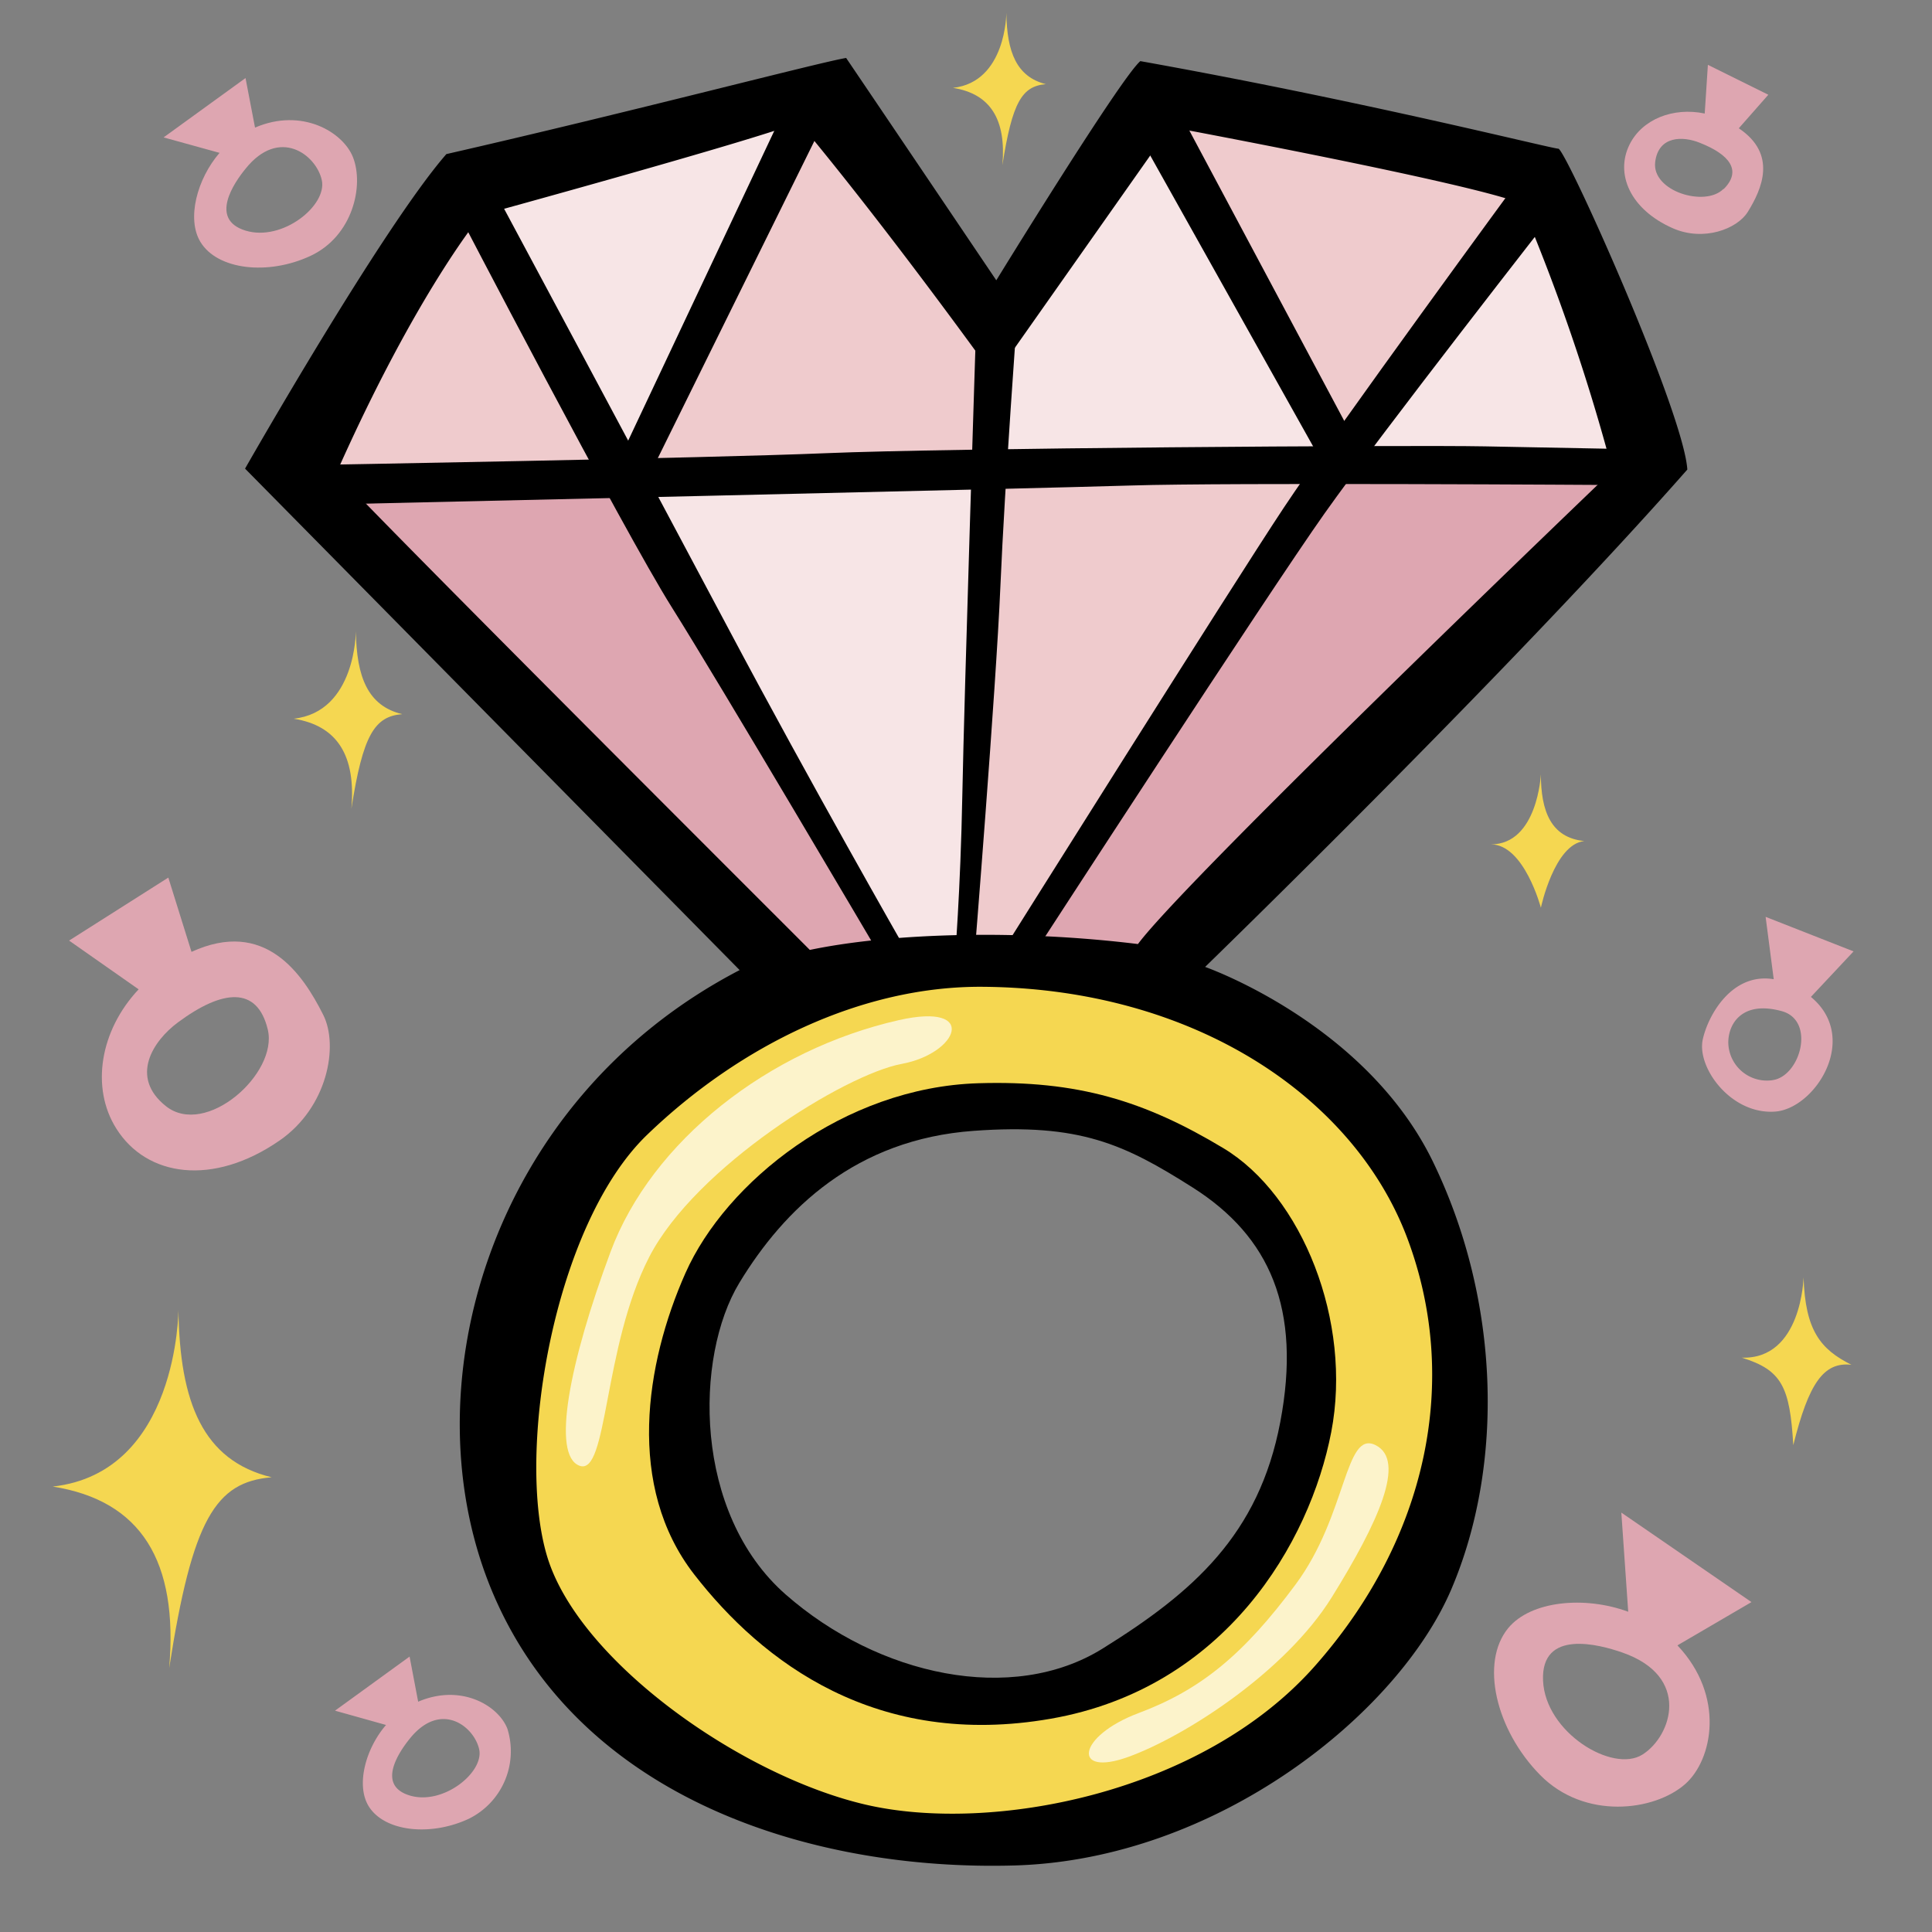 <?xml version="1.0"?>
<svg xmlns="http://www.w3.org/2000/svg" xmlns:xlink="http://www.w3.org/1999/xlink" id="Layer_2" data-name="Layer 2" viewBox="0 0 250 250">
  <rect x="0" y="0" width="250" height="250" fill="#808080" stroke="none"/>
  <title>diamond-ring</title>
  <path d="M 102.67,127.33 s 19.67-7,47-.67 c 25.33-26,63.67-66.33,63.67-66.33 L 200,23.67,149.33,12.33 l -20,29.33-22.67-31 L 61,24,39.82,60.18Z" fill="#efcbcd"/>
  <polygon points="39.5 63 81.5 62.5 115.5 124.5 102.67 127.33 39.5 63" fill="#dea6b1"/>
  <polygon points="130.09 122.44 173.5 60.5 213.33 60.33 149.67 126.67 130.09 122.44" fill="#dea6b1"/>
  <polygon points="81.5 62.5 128.5 61.5 125.99 124.55 113.53 123.06 81.5 62.5" fill="#fff" opacity="0.5"/>
  <polygon points="129.33 41.67 148.5 15 173.5 60.5 128.5 61.5 129.33 41.67" fill="#fff" opacity="0.5"/>
  <polygon points="200 23.67 175.5 59 213.33 60.33 200 23.67" fill="#fff" opacity="0.5"/>
  <polygon points="105.5 15 82 60.5 61 24 105.5 15" fill="#fff" opacity="0.5"/>
  <path d="M 184.67,159 c -7.67-11.67-20-35.9-58.68-34.45-23.3.87-38.65,10.78-47.32,21.12 s -20,42.33-10,60.67,33,31,53.33,31.33,48.67-10.33,57-28.67 S 192.33,170.67,184.67,159Z m -36,54.33 c -14.67,8-32,9-48-4 s -13.67-34.67-8-45.67 S 112,143.5,127.33,143 c 31-1,39.33,18,42,31.67 S 163.33,205.33,148.67,213.33Z" fill="#f5d751"/>
  <path d="M 155.94,125.12 s 39.43-38.27,62.4-64.36 c -.48-7.5-15.75-41.5-16.69-41.52 s -24.85-6.09-54.09-11.33 c -2.54,2.14-18.64,28.36-18.64,28.36 s -12.14-18-19.43-28.77 c -3.44.56-27.91,7-51.73,12.44-8.3,9.52-26.05,40.7-26.05,40.7 l 64,64.89 C 63.23,142.4,52.53,180,63.88,206.39 s 41.15,35.74,67.38,35,49.69-19.66,56.55-35.76,6.33-37.33-2.38-55.29 S 155.94,125.12,155.94,125.12Z M 43.54,61.19 C 54,37.66,62.28,27.83,62.28,27.83 s 35.14-9.63,41.11-12 c 11.9,14.27,25.28,32.94,25.28,32.94 l 22.77-32.34 s 39.19,7.3,45.38,9.91 a 257.15,257.15,0,0,1,11.83,34.56 s -55,52.64-61.4,61.26 c -14.95-1.84-31.49-1.53-42.46.76 C 104.8,122.9,50.88,69.13,43.54,61.19Z m 126.6,154.4 c -14.67,16.58-41.92,21.68-58.08,17.94 S 75,215,70.84,201.53 s .82-43.06,12.9-54.69,27.83-19.27,43.44-19.15 c 27.46.21,48.11,14.33,54.94,32.57 S 184.81,199,170.14,215.59Z"/>
  <path d="M 158.3,148.57 c -10.18-6.12-18.87-8.79-31.68-8.4-17.47.52-32.7,12.8-37.92,24.56 s -7.7,27.63,1.13,39,23.6,22.61,46.15,18.67,33.52-22.77,36.28-37.08 S 168.49,154.69,158.3,148.57Z M 165.67,184 c -2.77,14.62-11.31,22.06-23,29.33 s -29,3.53-41-7-11.8-30.77-6-40.33,15.05-18.57,30.33-19.67 c 13.75-1,19.49,1.73,28.33,7.33 C 164.33,160,168.44,169.38,165.67,184Z"/>
  <path d="M 126.28,43.09 s -1.51,46.79-1.75,59.58-1,21.83-1,21.83 l 2.5,0 s 2.85-35.21,3.42-48.62,2.25-36.16,2.25-36.16Z"/>
  <path d="M 39.82,60.18 s 51.83-.89,67.13-1.54,74.93-1.08,85.22-.88 l 18.72.36-2,4.64 s -50.24-.33-62.42.06 S 43.78,65.25,43.78,65.25Z"/>
  <path d="M 63,22.85 S 83.8,61.64,94.34,81.5 s 22.63,41,22.63,41 l -3.44.56 S 93.27,88.66,86.91,78.55 s -28-51.72-28-51.72Z"/>
  <path d="M 196.58,23.2 S 172.87,55.53,166.12,65.7 s -36,56.75-36,56.75 l 4.05.39 S 164,76.89,171.41,66.42 s 29.77-39.07,29.77-39.07Z"/>
  <polygon points="102.2 12.67 79.44 60.93 84.11 61.33 107.16 14.64 102.2 12.67"/>
  <polygon points="147.07 16.96 170.92 59.55 175.03 56.5 151.82 12.99 147.07 16.96"/>
  <path d="M 116.33,132 c -16.88,3.81-32,15.67-37.33,30 s -7.67,26.33-4,27.67,3-15.33,9-27,25.33-23.64,32.67-25 S 126.67,129.67,116.33,132Z" fill="#fff" opacity="0.7"/>
  <path d="M 167.67,205 c -6.79,9.16-12.33,13.67-20.33,16.67 s -8.67,8.33-1.33,5.67,20.33-11,26.33-20.67 S 182,189,178,187,174.33,196,167.67,205Z" fill="#fff" opacity="0.7"/>
  <path d="M 65.65,223.68 c -1.18-3-6-5.85-11.54-3.48 L 53,214.36 l -9.65,7,6.6,1.85 c -2.66,3.09-3.89,7.77-2.27,10.47,2,3.33,8,4,13,1.66 A 9.74,9.74,0,0,0,65.65,223.68Z M 53,232.33 c -4.33-1.33-1.33-5.66,0-7.32,4-5,8.32-1.66,9,1.33 S 57.33,233.66,53,232.33Z" fill="#dea6b1"/>
  <path d="M 45.67,20.33 c -1.3-3.25-6.6-6.43-12.67-3.82 L 31.77,10.1 l -10.6,7.68,7.24,2 c -2.92,3.39-4.27,8.53-2.49,11.5,2.19,3.66,8.78,4.39,14.26,1.83 S 47.13,24,45.67,20.33Z M 31.77,29.84 c -4.75-1.46-1.46-6.22,0-8,4.36-5.45,9.14-1.83,9.87,1.46 S 36.53,31.3,31.77,29.84Z" fill="#dea6b1"/>
  <path d="M 226.64,207.31,209.8,195.73 l .89,12.83 c -5.6-2.07-12.6-1.44-15.53,2.12-3.66,4.45-1.61,13.16,4.13,19 s 14.78,4.7,18.77,1.18 c 3.56-3.14,5.21-11.38-1-17.95Z m -14.12,19.74 c -3.86,2.42-12.56-2.87-12.85-9.58 s 7.25-4.68,10.24-3.64 C 218.82,216.91,216.37,224.63,212.52,227.05Z" fill="#dea6b1"/>
  <path d="M 225,16.6 l 3.82-4.34 L 221,8.39 l -.41,6.3 c -4.11-.86-8.11.76-9.72,4-1.9,3.8.06,8.4,5.58,10.84,4,1.77,8.33.09,9.7-2.09 C 228,24.46,230,19.95,225,16.6Z m -2,7.86 c -2.38,2.38-9.29.28-8.82-3.5.43-3.43,3.62-3.36,5.78-2.48 C 223.82,20,225.43,22.08,223.05,24.46Z" fill="#dea6b1"/>
  <path d="M 41.83,131.33 c -2.72-5.43-7.59-12.48-17.05-8.16 l -3-9.61 L 8.94,121.71 l 9,6.31 c -5,5.31-6.22,12.72-2.9,18,3.92,6.27,12.51,7.53,21.14,1.56 C 42.4,143.28,43.84,135.34,41.83,131.33Z m -20.37,11.8 c -4.7-3.75-1.7-8.41,1.56-10.83,5.73-4.25,10.26-4.77,11.63.92 S 26.63,147.25,21.46,143.13Z" fill="#dea6b1"/>
  <path d="M 234.33,129 l 5.52-5.89-11.38-4.47,1.05,8.07 c -5.38-.89-8.48,4.61-9.18,7.78-.81,3.66,3.66,9.76,9.35,9.35 C 234.88,143.47,240.74,134.31,234.33,129Z m -5,10.78 a 5,5,0,0,1-5.69-4.88 c 0-2.44,1.81-5.46,6.91-4.06 C 235,132.05,232.95,139.37,229.29,139.78Z" fill="#dea6b1"/>
  <path d="M 233.38,165.28 s -.22,10.66-8,10.4 c 5.2,1.6,6.23,3.79,6.67,11.32,2-8,3.92-10.8,7.52-10.4 C 235.57,174.6,233.6,172.17,233.38,165.28Z" fill="#f5d751"/>
  <path d="M 23.09,169.46 s 0,21.1-16.27,22.9 c 11.45,1.81,16.27,9.64,15.07,23.51,3-19.29,6-24.11,13.26-24.71 C 26.25,189,23.25,181.5,23.09,169.46Z" fill="#f5d751"/>
  <path d="M 46.05,81.67 S 46.05,92.13,38,93 c 5.67.9,8.06,4.78,7.47,11.65,1.49-9.56,3-11.95,6.57-12.24 C 47.62,91.35,46.13,87.64,46.05,81.67Z" fill="#f5d751"/>
  <path d="M 130.22,1.66 s 0,8.94-6.9,9.71 c 4.85.77,6.9,4.09,6.39,10,1.28-8.18,2.55-10.22,5.62-10.48 C 131.56,9.94,130.29,6.76,130.22,1.66Z" fill="#f5d751"/>
  <path d="M 199.39,100.2 s -.43,9.06-6.47,9.06 c 4.31,0,6.47,8.2,6.47,8.2 s 1.73-8.2,5.61-8.63 C 200.69,108.4,199.39,104.95,199.39,100.2Z" fill="#f5d751"/>
<script type="text/ecmascript" xlink:href="param.min.js"/> 
</svg>
